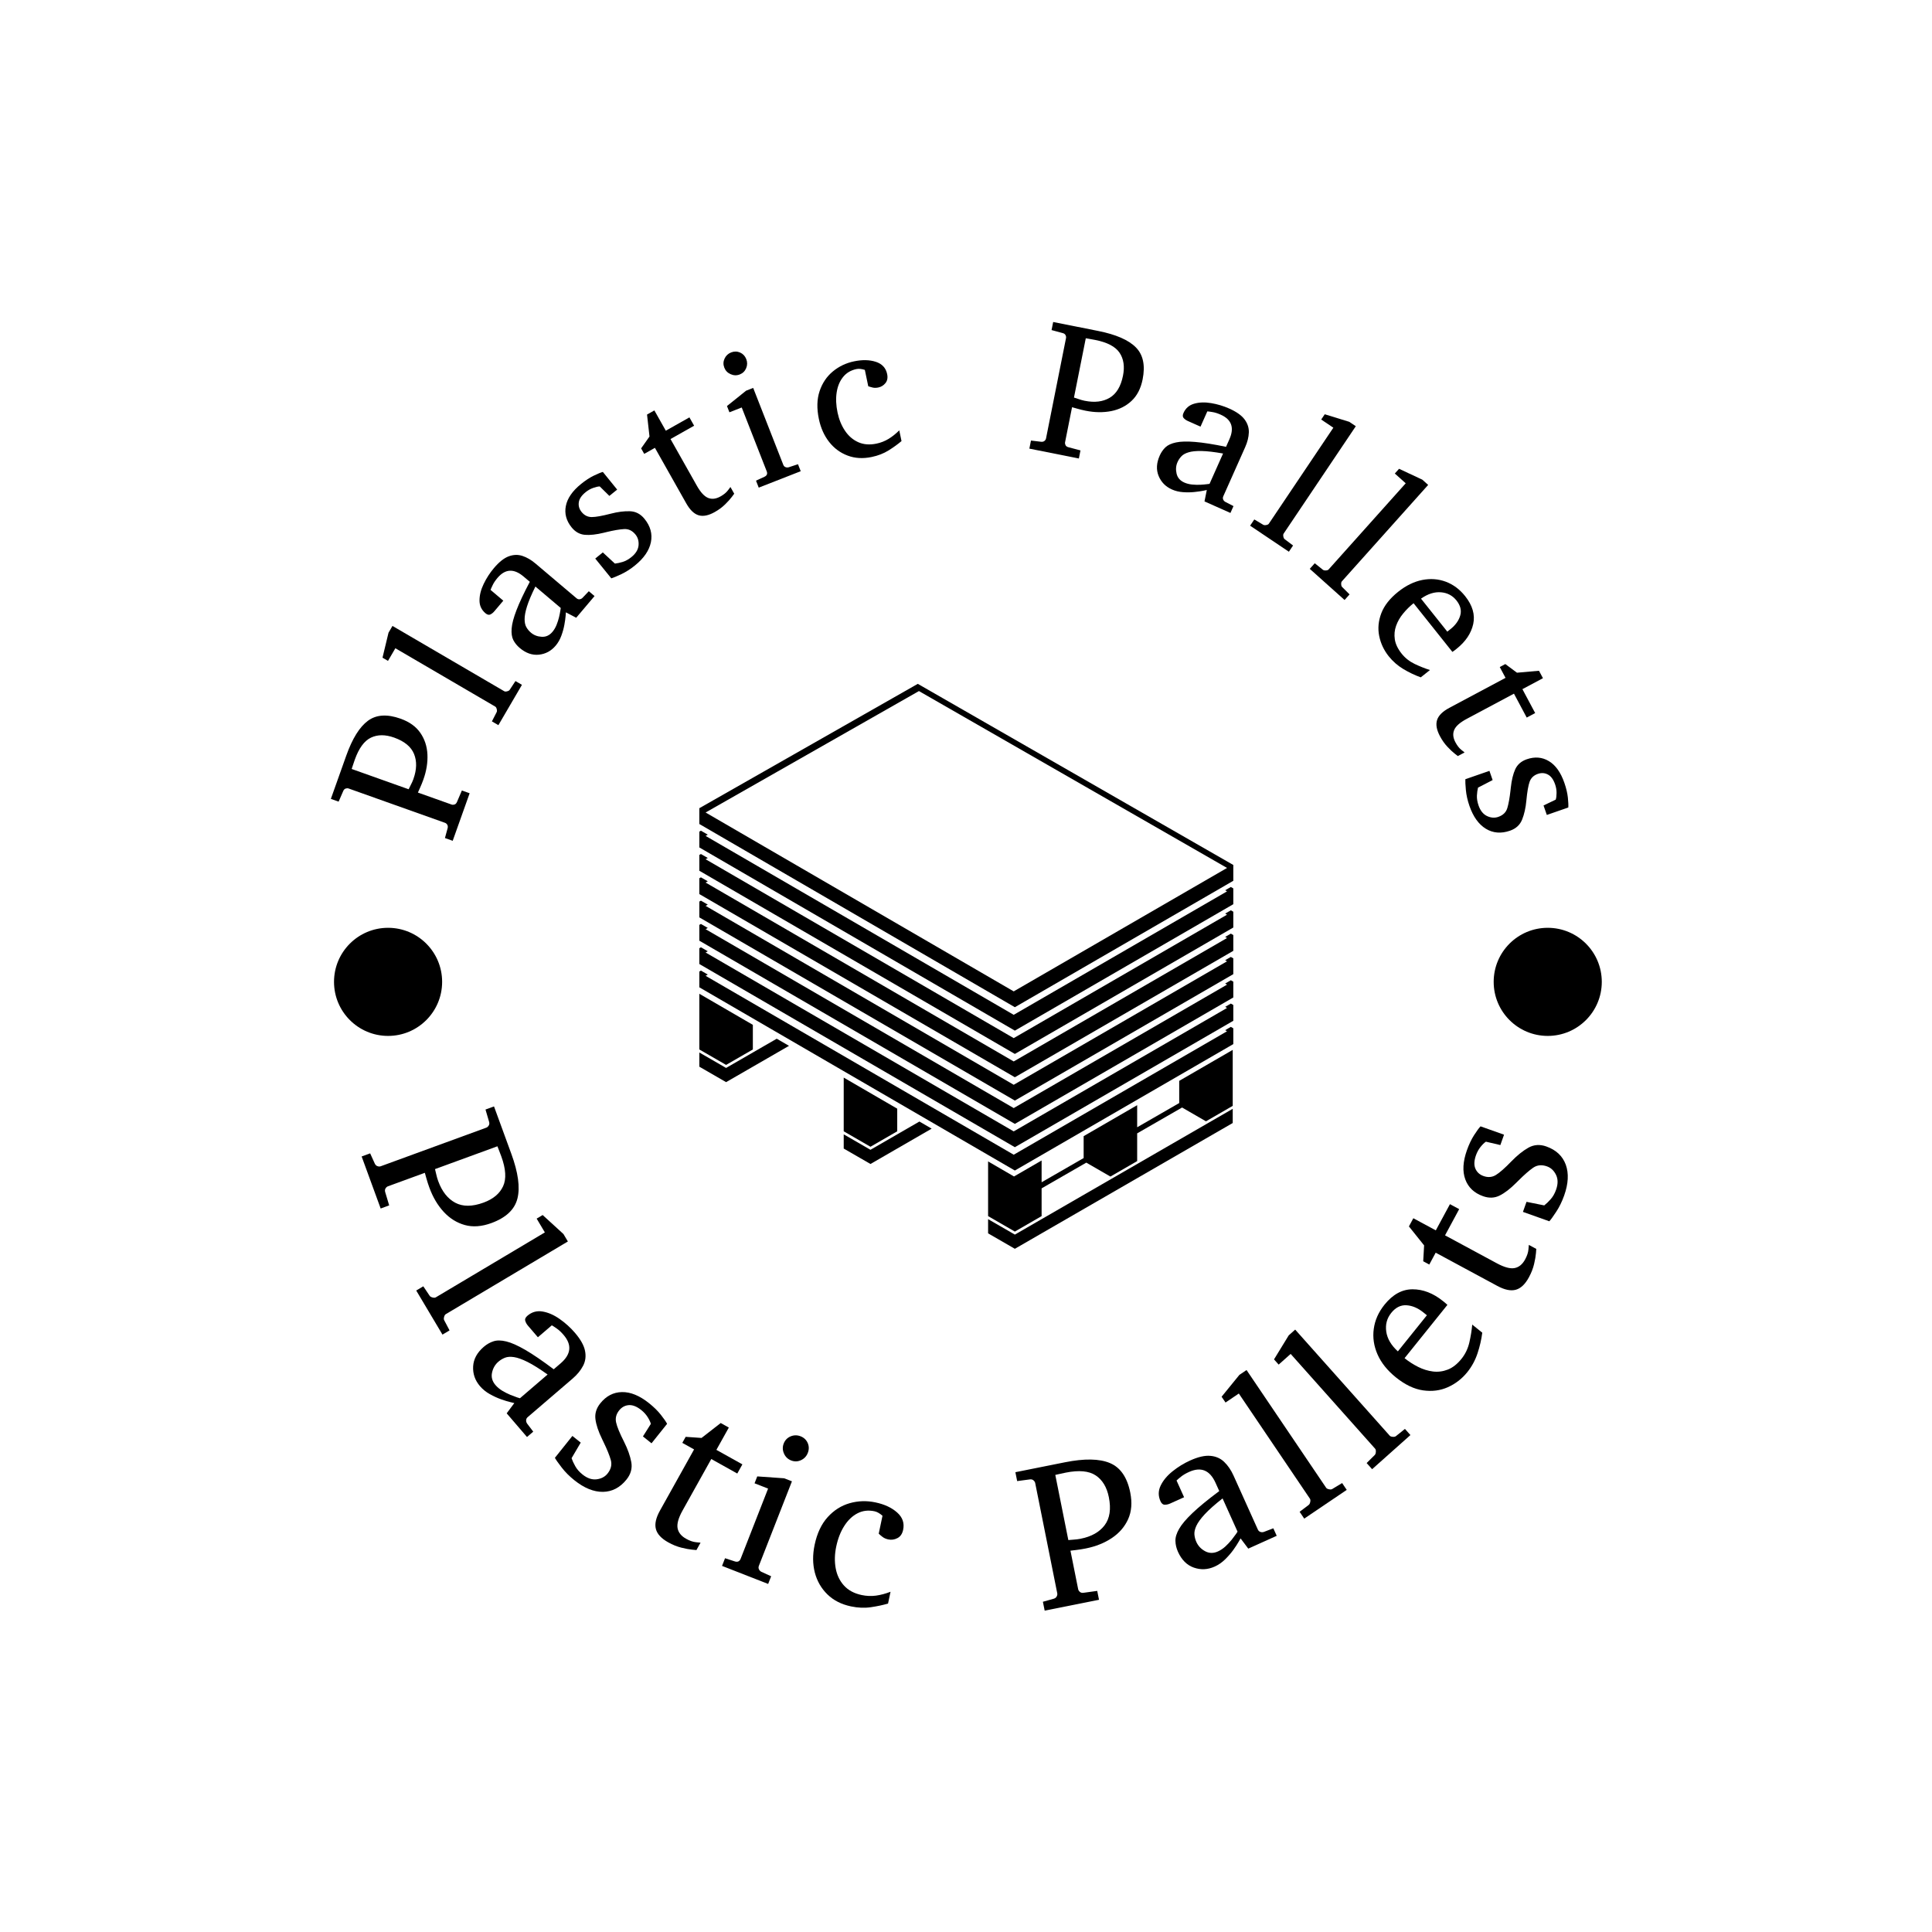 <svg xmlns="http://www.w3.org/2000/svg" version="1.1" xmlns:xlink="http://www.w3.org/1999/xlink" xmlns:svgjs="http://svgjs.dev/svgjs" width="1500" height="1500" viewBox="0 0 1500 1500"><rect width="1500" height="1500" fill="#ffffff"></rect><g transform="matrix(0.667,0,0,0.667,250,250)"><svg viewBox="0 0 280 280" data-background-color="#ffffff" preserveAspectRatio="xMidYMid meet" height="1500" width="1500" xmlns="http://www.w3.org/2000/svg" xmlns:xlink="http://www.w3.org/1999/xlink"><g id="tight-bounds" transform="matrix(1,0,0,1,0,0)"><svg viewBox="0 0 280 280" height="280" width="280"><g><svg viewBox="0 0 280 280" height="280" width="280"><g><svg viewBox="0 0 280 280" height="280" width="280"><g id="textblocktransform"><svg viewBox="0 0 280 280" height="280" width="280" id="textblock"><g><svg viewBox="0 0 280 280" height="280" width="280"><g transform="matrix(1,0,0,1,81.989,78.623)"><svg viewBox="0 0 116.023 122.754" height="122.754" width="116.023"><g id="icon-0"><svg xmlns="http://www.w3.org/2000/svg" xmlns:xlink="http://www.w3.org/1999/xlink" version="1.1" x="0" y="0" viewBox="7.796 6 85.065 90" enable-background="new 0 0 100 100" xml:space="preserve" height="122.754" width="116.023" class="icon-jxe-0" data-fill-palette-color="accent" id="jxe-0"><g fill="#38b2ac" data-fill-palette-color="accent"><polygon points="53.797,91.277 53.797,93.539 58.06,96 92.768,75.961 92.768,73.699 58.06,93.738  " fill="#000000" data-fill-palette-color="accent"></polygon><polygon points="84.243,72.783 77.544,76.639 77.544,73.121 69.019,78.055 69.019,81.545 62.322,85.4 62.322,81.933 57.924,84.478    53.797,82.081 53.797,90.793 58.06,93.256 62.322,90.793 62.322,86.372 69.441,82.274 73.283,84.492 77.544,82.031 77.544,77.61    84.7,73.492 88.506,75.691 92.768,73.228 92.768,64.313 84.243,69.247  " fill="#000000" data-fill-palette-color="accent"></polygon><polygon points="39.321,77.283 39.321,73.677 30.796,68.727 30.796,77.283 35.059,79.745  " fill="#000000" data-fill-palette-color="accent"></polygon><polygon points="35.059,80.228 30.796,77.767 30.796,80.029 35.059,82.49 44.808,76.86 42.855,75.726  " fill="#000000" data-fill-palette-color="accent"></polygon><polygon points="16.321,64.246 16.321,60.322 7.796,55.374 7.796,64.246 12.058,66.705  " fill="#000000" data-fill-palette-color="accent"></polygon><polygon points="12.058,67.189 7.796,64.728 7.796,66.99 12.058,69.451 22.081,63.667 20.126,62.532  " fill="#000000" data-fill-palette-color="accent"></polygon><polygon points="91.562,38.886 91.863,39.059 57.877,58.727 8.794,30.226 9.143,30.029 8.052,29.396 7.796,29.542 7.796,32.061    58.06,61.245 92.86,41.105 92.86,38.587 92.469,38.36  " fill="#000000" data-fill-palette-color="accent"></polygon><polygon points="91.562,42.601 91.863,42.773 57.877,62.439 8.794,33.941 9.143,33.742 8.052,33.112 7.796,33.256 7.796,35.775    58.06,64.958 92.86,44.818 92.86,42.3 92.469,42.076  " fill="#000000" data-fill-palette-color="accent"></polygon><polygon points="91.562,46.317 91.863,46.49 57.877,66.154 8.794,37.657 9.143,37.458 8.052,36.826 7.796,36.971 7.796,39.49    58.06,68.673 92.86,48.533 92.86,46.015 92.469,45.791  " fill="#000000" data-fill-palette-color="accent"></polygon><polygon points="91.562,50.028 91.863,50.201 57.877,69.871 8.794,41.369 9.143,41.173 8.052,40.54 7.796,40.684 7.796,43.203    58.06,72.388 92.86,52.248 92.86,49.729 92.469,49.504  " fill="#000000" data-fill-palette-color="accent"></polygon><polygon points="91.562,53.745 91.863,53.917 57.877,73.582 8.794,45.085 9.143,44.884 8.052,44.254 7.796,44.399 7.796,46.917    58.06,76.101 92.86,55.961 92.86,53.442 92.469,53.218  " fill="#000000" data-fill-palette-color="accent"></polygon><polygon points="91.562,57.459 91.863,57.632 57.877,77.296 8.794,48.8 9.143,48.601 8.052,47.969 7.796,48.115 7.796,50.632    58.06,79.815 92.86,59.676 92.86,57.157 92.469,56.933  " fill="#000000" data-fill-palette-color="accent"></polygon><polygon points="91.562,61.173 91.863,61.345 57.877,81.013 8.794,52.513 9.143,52.315 8.052,51.682 7.796,51.827 7.796,54.345    58.06,83.53 92.86,63.39 92.86,60.873 92.469,60.646  " fill="#000000" data-fill-palette-color="accent"></polygon><path d="M42.597 6L7.796 25.811V28.328L58.06 57.514 92.861 37.374V34.855zM57.877 54.992L8.794 26.495 42.779 7.15 91.863 35.328z" fill="#000000" data-fill-palette-color="accent"></path></g></svg></g></svg></g><g id="text-0"><path d="M17.068 86.191v0c1.915 0.682 3.345 1.704 4.289 3.067 0.944 1.362 1.461 2.922 1.55 4.68 0.086 1.764-0.205 3.585-0.874 5.463v0l-0.04 0.113c-0.183 0.515-0.411 1.074-0.682 1.678-0.265 0.606-0.422 0.957-0.471 1.053v0l7.319 2.606c0.188 0.067 0.398 0.064 0.629-0.009 0.223-0.069 0.397-0.241 0.523-0.514v0l1.083-2.534 1.686 0.601-3.68 10.333-1.686-0.601 0.581-2.138c0.073-0.285 0.049-0.535-0.073-0.748-0.131-0.209-0.29-0.347-0.479-0.415v0l-20.967-7.466c-0.188-0.067-0.402-0.062-0.642 0.015-0.236 0.086-0.409 0.265-0.52 0.537v0l-1.002 2.307-1.687-0.6 3.348-9.401c1.322-3.711 2.893-6.237 4.714-7.576 1.813-1.336 4.173-1.486 7.081-0.451zM15.669 90.299v0c-1.909-0.68-3.587-0.676-5.035 0.012-1.45 0.694-2.621 2.293-3.513 4.799v0c-0.127 0.358-0.271 0.781-0.431 1.268-0.162 0.494-0.243 0.741-0.243 0.742v0l12.377 4.407c0.022-0.063 0.161-0.343 0.416-0.839 0.259-0.488 0.454-0.917 0.586-1.288v0l0.043-0.122c0.725-2.035 0.769-3.837 0.133-5.409-0.64-1.58-2.085-2.77-4.333-3.57z" fill="#000000" data-fill-palette-color="primary"></path><path d="M42.037 78.016l1.407 0.822-5.119 8.763-1.407-0.822 1.016-1.978c0.098-0.167 0.109-0.392 0.035-0.674-0.065-0.285-0.175-0.473-0.331-0.564v0l-21.696-12.674-1.603 2.745-1.192-0.696 1.304-5.422 0.862-1.477 24.277 14.183c0.155 0.091 0.372 0.097 0.649 0.02 0.279-0.068 0.464-0.18 0.555-0.336v0z" fill="#000000" data-fill-palette-color="primary"></path><path d="M57.975 58.497l1.244 1.053-3.984 4.71-2.241-1.176c0 0-0.019 0.255-0.057 0.764-0.042 0.514-0.133 1.158-0.272 1.931-0.135 0.768-0.354 1.564-0.659 2.39-0.301 0.82-0.713 1.54-1.239 2.16v0c-0.973 1.15-2.184 1.802-3.632 1.956-1.449 0.154-2.842-0.335-4.181-1.467v0c-0.59-0.499-1.052-1.069-1.384-1.708-0.323-0.64-0.445-1.476-0.365-2.509 0.075-1.028 0.425-2.355 1.051-3.983 0.625-1.637 1.591-3.692 2.898-6.166v0l-1.366-1.156c-2.097-1.774-3.985-1.668-5.664 0.316v0c-0.465 0.55-0.812 1.068-1.041 1.556-0.234 0.483-0.387 0.829-0.459 1.039v0l2.771 2.344-1.963 2.32c-0.245 0.29-0.527 0.515-0.845 0.674-0.323 0.155-0.68 0.066-1.072-0.265v0c-0.87-0.736-1.301-1.672-1.292-2.809 0.005-1.131 0.308-2.32 0.909-3.566 0.601-1.247 1.345-2.394 2.231-3.443v0c1.111-1.313 2.178-2.161 3.201-2.544 1.028-0.379 2.023-0.41 2.986-0.093 0.968 0.321 1.913 0.872 2.833 1.651v0l8.932 7.556c0.198 0.168 0.413 0.24 0.642 0.216 0.239-0.025 0.446-0.12 0.622-0.286v0zM51.879 62.141v0l-5.511-4.662c-0.858 1.736-1.466 3.178-1.824 4.324-0.358 1.146-0.531 2.078-0.519 2.796 0.003 0.719 0.134 1.297 0.393 1.734 0.254 0.442 0.58 0.831 0.977 1.167v0c0.651 0.551 1.433 0.85 2.345 0.897 0.908 0.052 1.682-0.301 2.324-1.06v0c0.362-0.427 0.66-0.93 0.896-1.508 0.235-0.587 0.419-1.161 0.551-1.72 0.132-0.569 0.225-1.04 0.28-1.414 0.059-0.369 0.089-0.554 0.088-0.554z" fill="#000000" data-fill-palette-color="primary"></path><path d="M70.075 42.771v0c1.289 1.59 1.752 3.282 1.389 5.078-0.367 1.791-1.516 3.469-3.448 5.036v0c-0.989 0.802-1.987 1.439-2.993 1.912-1.007 0.473-1.728 0.774-2.163 0.904v0l-3.489-4.302 1.646-1.335 2.626 2.428c0.498-0.052 1.065-0.173 1.701-0.363 0.637-0.199 1.271-0.554 1.903-1.066v0c0.932-0.756 1.444-1.596 1.535-2.52 0.082-0.925-0.139-1.711-0.663-2.358v0c-0.693-0.854-1.521-1.251-2.485-1.191-0.968 0.055-2.234 0.271-3.799 0.648v0l-0.591 0.145c-1.634 0.398-3.012 0.55-4.135 0.456-1.122-0.103-2.075-0.639-2.861-1.607v0c-1.171-1.445-1.592-3-1.261-4.667 0.325-1.663 1.423-3.252 3.292-4.767v0c0.953-0.772 1.869-1.373 2.747-1.803 0.888-0.428 1.554-0.703 1.998-0.822v0l3.111 3.837-1.693 1.373-2.095-2.06c-0.371 0.009-0.849 0.117-1.434 0.326-0.586 0.209-1.13 0.517-1.633 0.924v0c-0.891 0.722-1.385 1.462-1.482 2.22-0.107 0.756 0.097 1.453 0.613 2.09v0c0.588 0.725 1.317 1.09 2.189 1.096 0.867 0.001 2.241-0.242 4.12-0.729v0c1.544-0.403 2.944-0.581 4.201-0.535 1.246 0.045 2.298 0.595 3.154 1.652z" fill="#000000" data-fill-palette-color="primary"></path><path d="M88.749 35.855v0l0.82 1.454c0 0-0.172 0.231-0.516 0.693-0.338 0.459-0.82 0.995-1.446 1.608-0.628 0.622-1.381 1.181-2.258 1.676v0c-1.359 0.766-2.53 1.003-3.515 0.708-0.985-0.294-1.882-1.158-2.69-2.592v0l-6.805-12.061-2.325 1.312-0.673-1.193 1.818-2.576-0.534-4.773 1.594-0.899 2.486 4.407 5.129-2.894 1.022 1.811-5.129 2.894 5.723 10.145c0.816 1.446 1.636 2.33 2.461 2.653 0.819 0.326 1.714 0.216 2.684-0.331v0c0.714-0.403 1.25-0.843 1.608-1.321 0.364-0.481 0.546-0.721 0.546-0.721z" fill="#000000" data-fill-palette-color="primary"></path><path d="M92.184 8.061v0c0.258 0.658 0.252 1.311-0.016 1.961-0.272 0.658-0.737 1.115-1.396 1.373v0c-0.658 0.258-1.316 0.24-1.975-0.054-0.663-0.285-1.123-0.756-1.38-1.414v0c-0.262-0.67-0.245-1.329 0.053-1.975 0.294-0.638 0.77-1.085 1.429-1.343v0c0.658-0.258 1.305-0.25 1.942 0.024 0.633 0.282 1.081 0.758 1.343 1.428zM103.424 30.902l0.594 1.518-9.124 3.572-0.594-1.518 1.846-0.851c0.532-0.251 0.693-0.644 0.484-1.178v0l-5.431-13.873-2.672 1.047-0.533-1.36 4.16-3.336 1.536-0.601 6.543 16.712c0.095 0.242 0.252 0.406 0.472 0.492 0.216 0.094 0.444 0.109 0.683 0.044v0z" fill="#000000" data-fill-palette-color="primary"></path><path d="M125.431 23.545v0l0.486 2.329c-0.81 0.687-1.745 1.362-2.805 2.026-1.066 0.665-2.291 1.142-3.675 1.43v0c-1.899 0.396-3.643 0.294-5.232-0.307-1.588-0.595-2.924-1.579-4.007-2.954-1.085-1.381-1.831-3.047-2.238-4.997v0c-0.478-2.29-0.425-4.307 0.158-6.049 0.588-1.75 1.547-3.176 2.876-4.277 1.33-1.101 2.865-1.834 4.608-2.198v0c1.794-0.374 3.375-0.34 4.74 0.104 1.359 0.445 2.177 1.33 2.454 2.655v0c0.167 0.803 0.045 1.458-0.366 1.966-0.412 0.508-0.924 0.826-1.537 0.954v0c-0.457 0.095-0.864 0.102-1.222 0.02-0.365-0.087-0.692-0.183-0.979-0.286v0l-0.741-3.553c-0.701-0.228-1.31-0.289-1.825-0.181v0c-1.214 0.253-2.18 0.826-2.9 1.718-0.726 0.894-1.191 2.009-1.396 3.345-0.206 1.33-0.144 2.788 0.187 4.374v0c0.313 1.501 0.85 2.819 1.612 3.953 0.762 1.142 1.722 1.973 2.879 2.494 1.157 0.521 2.48 0.627 3.968 0.316v0c0.946-0.197 1.821-0.54 2.625-1.027 0.797-0.486 1.574-1.105 2.33-1.855z" fill="#000000" data-fill-palette-color="primary"></path><path d="M178.31 12.456v0c-0.397 1.994-1.201 3.557-2.413 4.688-1.211 1.132-2.68 1.869-4.406 2.212-1.733 0.341-3.577 0.317-5.532-0.072v0l-0.117-0.024c-0.536-0.107-1.123-0.251-1.76-0.432-0.638-0.175-1.008-0.279-1.11-0.312v0l-1.517 7.619c-0.039 0.196-0.006 0.403 0.1 0.622 0.101 0.21 0.296 0.358 0.585 0.442v0l2.663 0.704-0.349 1.755-10.758-2.142 0.35-1.756 2.2 0.265c0.293 0.031 0.536-0.029 0.73-0.181 0.188-0.16 0.302-0.338 0.34-0.533v0l4.348-21.829c0.039-0.196 0.003-0.407-0.108-0.633-0.119-0.221-0.321-0.366-0.607-0.437v0l-2.428-0.657 0.35-1.755 9.786 1.949c3.864 0.77 6.59 1.958 8.18 3.566 1.584 1.6 2.075 3.914 1.473 6.941zM174.042 11.667v0c0.396-1.987 0.149-3.647-0.741-4.98-0.897-1.334-2.649-2.261-5.258-2.78v0c-0.373-0.074-0.812-0.155-1.318-0.242-0.513-0.088-0.769-0.133-0.768-0.133v0l-2.567 12.885c0.065 0.013 0.362 0.11 0.891 0.29 0.52 0.185 0.974 0.316 1.359 0.393v0l0.127 0.025c2.118 0.422 3.908 0.204 5.371-0.653 1.47-0.863 2.438-2.464 2.904-4.805z" fill="#000000" data-fill-palette-color="primary"></path><path d="M198.05 40.003l-0.663 1.489-5.636-2.51 0.503-2.48c0 0-0.25 0.053-0.75 0.159-0.506 0.103-1.149 0.196-1.93 0.278-0.775 0.085-1.601 0.097-2.478 0.035-0.871-0.06-1.678-0.255-2.421-0.586v0c-1.376-0.613-2.34-1.593-2.893-2.941-0.553-1.348-0.472-2.823 0.241-4.424v0c0.315-0.706 0.732-1.308 1.254-1.807 0.524-0.489 1.293-0.84 2.307-1.051 1.008-0.215 2.381-0.249 4.118-0.104 1.746 0.143 3.989 0.496 6.73 1.061v0l0.728-1.635c1.117-2.509 0.489-4.292-1.886-5.35v0c-0.658-0.293-1.252-0.481-1.784-0.565-0.529-0.09-0.904-0.14-1.126-0.151v0l-1.477 3.315-2.776-1.236c-0.347-0.155-0.641-0.362-0.883-0.623-0.239-0.267-0.254-0.635-0.045-1.104v0c0.464-1.041 1.242-1.716 2.336-2.024 1.087-0.311 2.313-0.352 3.678-0.124 1.365 0.229 2.675 0.622 3.929 1.18v0c1.571 0.7 2.683 1.487 3.337 2.363 0.651 0.881 0.959 1.828 0.924 2.841-0.038 1.019-0.303 2.08-0.794 3.182v0l-4.76 10.686c-0.106 0.237-0.115 0.463-0.028 0.677 0.091 0.223 0.24 0.395 0.449 0.518v0zM192.848 35.168v0l2.937-6.594c-1.907-0.339-3.461-0.52-4.661-0.544-1.201-0.024-2.144 0.07-2.83 0.283-0.689 0.204-1.208 0.491-1.555 0.862-0.354 0.368-0.636 0.789-0.848 1.264v0c-0.347 0.779-0.416 1.614-0.206 2.502 0.204 0.886 0.759 1.531 1.667 1.936v0c0.511 0.228 1.078 0.374 1.698 0.438 0.629 0.061 1.231 0.078 1.806 0.05 0.583-0.032 1.062-0.074 1.435-0.127 0.371-0.046 0.556-0.07 0.557-0.07z" fill="#000000" data-fill-palette-color="primary"></path><path d="M210.996 48.563l-0.909 1.352-8.424-5.66 0.909-1.353 1.91 1.139c0.16 0.108 0.384 0.134 0.67 0.077 0.289-0.047 0.483-0.145 0.584-0.295v0l14.014-20.855-2.639-1.774 0.77-1.145 5.329 1.642 1.42 0.954-15.682 23.336c-0.1 0.149-0.121 0.365-0.061 0.646 0.051 0.283 0.151 0.475 0.3 0.576v0z" fill="#000000" data-fill-palette-color="primary"></path><path d="M223.274 59.188l-1.087 1.215-7.563-6.768 1.087-1.215 1.734 1.391c0.144 0.129 0.362 0.185 0.654 0.169 0.292-0.007 0.498-0.077 0.618-0.211v0l16.756-18.724-2.37-2.121 0.92-1.028 5.053 2.361 1.274 1.14-18.749 20.952c-0.12 0.134-0.17 0.345-0.149 0.632 0.011 0.287 0.084 0.491 0.218 0.611v0z" fill="#000000" data-fill-palette-color="primary"></path><path d="M240.738 75.621l-1.994 1.589c-1.29-0.463-2.555-1.066-3.795-1.808-1.23-0.741-2.286-1.664-3.166-2.769v0c-1.051-1.319-1.742-2.789-2.072-4.41-0.329-1.621-0.177-3.269 0.458-4.943 0.634-1.665 1.857-3.22 3.671-4.666v0c1.699-1.355 3.444-2.209 5.234-2.562 1.785-0.349 3.488-0.223 5.109 0.377 1.62 0.61 3.018 1.652 4.194 3.126v0c1.617 2.027 2.204 4.053 1.762 6.076-0.451 2.022-1.648 3.808-3.593 5.358v0c-0.104 0.083-0.245 0.195-0.422 0.337-0.172 0.137-0.342 0.256-0.509 0.355v0l-8.434-10.578c-0.829 0.661-1.584 1.408-2.266 2.242-0.686 0.829-1.197 1.717-1.532 2.666-0.339 0.944-0.431 1.929-0.277 2.957 0.156 1.018 0.653 2.054 1.493 3.107v0c0.744 0.933 1.685 1.675 2.823 2.225 1.139 0.541 2.244 0.981 3.316 1.321zM238.794 60.111l5.716 7.169 0.711-0.567c1.074-0.856 1.772-1.835 2.096-2.937 0.318-1.098 0.045-2.189-0.819-3.273v0c-0.856-1.074-1.985-1.666-3.386-1.776-1.41-0.112-2.85 0.35-4.318 1.384z" fill="#000000" data-fill-palette-color="primary"></path><path d="M248.266 93.527v0l-1.473 0.786c0 0-0.227-0.177-0.681-0.532-0.451-0.349-0.975-0.843-1.574-1.484-0.608-0.643-1.148-1.408-1.622-2.296v0c-0.734-1.376-0.943-2.553-0.626-3.531 0.317-0.978 1.202-1.854 2.655-2.629v0l12.217-6.52-1.257-2.355 1.209-0.645 2.532 1.879 4.784-0.422 0.862 1.614-4.464 2.382 2.773 5.196-1.835 0.979-2.773-5.196-10.277 5.484c-1.464 0.781-2.368 1.581-2.709 2.398-0.345 0.811-0.256 1.708 0.268 2.69v0c0.386 0.723 0.814 1.27 1.282 1.639 0.472 0.375 0.708 0.563 0.709 0.563z" fill="#000000" data-fill-palette-color="primary"></path><path d="M258.132 110.531v0c-1.933 0.671-3.683 0.53-5.248-0.422-1.559-0.955-2.746-2.607-3.561-4.956v0c-0.417-1.203-0.677-2.358-0.779-3.465-0.102-1.108-0.14-1.888-0.114-2.342v0l5.233-1.816 0.695 2.002-3.177 1.643c-0.121 0.486-0.2 1.061-0.238 1.723-0.03 0.667 0.089 1.384 0.355 2.152v0c0.393 1.134 1.009 1.901 1.847 2.301 0.842 0.392 1.656 0.452 2.443 0.179v0c1.039-0.361 1.694-1.004 1.965-1.931 0.277-0.929 0.505-2.193 0.684-3.793v0l0.066-0.605c0.182-1.672 0.508-3.02 0.978-4.044 0.479-1.02 1.307-1.734 2.484-2.142v0c1.757-0.61 3.363-0.476 4.818 0.402 1.453 0.872 2.573 2.444 3.362 4.718v0c0.402 1.159 0.656 2.224 0.76 3.197 0.101 0.981 0.132 1.701 0.093 2.159v0l-4.666 1.619-0.715-2.059 2.65-1.269c0.118-0.351 0.178-0.838 0.182-1.46 0.003-0.622-0.102-1.238-0.314-1.849v0c-0.376-1.083-0.903-1.8-1.582-2.15-0.675-0.359-1.399-0.403-2.174-0.135v0c-0.882 0.306-1.473 0.868-1.776 1.685-0.296 0.815-0.535 2.189-0.717 4.123v0c-0.147 1.589-0.456 2.966-0.927 4.132-0.466 1.157-1.342 1.958-2.627 2.403z" fill="#000000" data-fill-palette-color="primary"></path><path d="M36.803 195.786v0c-2.104 0.769-4.032 0.91-5.786 0.422-1.747-0.49-3.275-1.446-4.584-2.87-1.311-1.43-2.342-3.175-3.095-5.235v0l-0.045-0.122c-0.206-0.563-0.408-1.192-0.605-1.887-0.199-0.701-0.313-1.11-0.342-1.227v0l-8.001 2.925c-0.213 0.078-0.389 0.227-0.528 0.449-0.148 0.217-0.177 0.487-0.087 0.809v0l0.868 2.898-1.85 0.676-4.134-11.307 1.85-0.676 0.997 2.201c0.139 0.304 0.338 0.497 0.595 0.581 0.254 0.092 0.487 0.099 0.7 0.021v0l22.942-8.386c0.213-0.078 0.39-0.235 0.53-0.471 0.149-0.232 0.173-0.507 0.072-0.825v0l-0.775-2.644 1.85-0.676 3.766 10.302c1.485 4.063 1.928 7.294 1.328 9.691-0.597 2.404-2.486 4.188-5.666 5.351zM35.103 191.34v0c2.085-0.762 3.499-1.943 4.241-3.541 0.743-1.599 0.612-3.772-0.393-6.521v0c-0.144-0.394-0.32-0.855-0.527-1.383-0.207-0.528-0.311-0.791-0.31-0.792v0l-13.561 4.958c0.027 0.075 0.107 0.408 0.238 0.999 0.133 0.597 0.274 1.099 0.423 1.506v0l0.044 0.122c0.815 2.229 2.04 3.786 3.677 4.671 1.645 0.889 3.701 0.883 6.168-0.019z" fill="#000000" data-fill-palette-color="primary"></path><path d="M27.715 219.106l-1.538 0.916-5.703-9.579 1.538-0.916 1.36 2.03c0.106 0.178 0.316 0.309 0.629 0.393 0.314 0.085 0.554 0.077 0.721-0.022v0l23.703-14.112-1.785-2.998 1.306-0.778 4.518 4.13 0.962 1.615-26.53 15.795c-0.166 0.099-0.289 0.304-0.368 0.614-0.082 0.305-0.074 0.54 0.025 0.707v0z" fill="#000000" data-fill-palette-color="primary"></path><path d="M45.901 241.107l-1.358 1.165-4.414-5.145 1.659-2.227c0 0-0.272-0.066-0.814-0.197-0.548-0.127-1.23-0.333-2.045-0.617-0.81-0.289-1.634-0.666-2.473-1.133-0.838-0.475-1.548-1.052-2.13-1.73v0c-1.076-1.255-1.572-2.682-1.487-4.283 0.084-1.591 0.857-3.014 2.318-4.268v0c0.648-0.556 1.347-0.954 2.098-1.194 0.752-0.25 1.678-0.24 2.778 0.028 1.105 0.264 2.488 0.878 4.149 1.842 1.661 0.964 3.717 2.367 6.166 4.208v0l1.495-1.283c2.287-1.962 2.503-4.023 0.65-6.183v0c-0.516-0.602-1.02-1.071-1.509-1.406-0.485-0.34-0.834-0.567-1.047-0.682v0l-3.028 2.597-2.168-2.527c-0.273-0.319-0.464-0.664-0.573-1.036-0.118-0.373 0.038-0.744 0.468-1.113v0c0.951-0.816 2.041-1.123 3.269-0.92 1.228 0.203 2.465 0.739 3.713 1.61 1.243 0.866 2.355 1.87 3.336 3.013v0c1.233 1.437 1.965 2.745 2.196 3.926 0.236 1.176 0.097 2.258-0.419 3.244-0.516 0.996-1.277 1.926-2.283 2.789v0l-9.752 8.366c-0.212 0.182-0.326 0.403-0.341 0.662-0.015 0.259 0.052 0.5 0.2 0.725v0zM43.01 233.852v0l6.01-5.157c-1.721-1.228-3.174-2.138-4.357-2.73-1.179-0.587-2.162-0.938-2.948-1.055-0.776-0.116-1.424-0.073-1.945 0.128-0.526 0.206-1.004 0.493-1.435 0.862v0c-0.713 0.612-1.176 1.404-1.387 2.376-0.212 0.981 0.036 1.884 0.743 2.708v0c0.399 0.465 0.895 0.879 1.487 1.242 0.592 0.353 1.182 0.651 1.768 0.893 0.592 0.239 1.083 0.423 1.475 0.553 0.393 0.12 0.589 0.18 0.589 0.18z" fill="#000000" data-fill-palette-color="primary"></path><path d="M66.174 251.499v0c-1.407 1.76-3.114 2.656-5.121 2.69-2.008 0.024-4.079-0.817-6.214-2.523v0c-1.093-0.874-2.012-1.796-2.756-2.766-0.748-0.965-1.241-1.666-1.479-2.105v0l3.803-4.756 1.811 1.449-1.991 3.388c0.177 0.526 0.446 1.108 0.806 1.745 0.351 0.639 0.878 1.24 1.581 1.802v0c1.026 0.82 2.046 1.166 3.061 1.039 1.015-0.127 1.806-0.545 2.371-1.253v0c0.753-0.942 0.988-1.924 0.704-2.945-0.29-1.025-0.822-2.334-1.597-3.927v0l-0.288-0.601c-0.811-1.664-1.295-3.109-1.45-4.335-0.16-1.22 0.189-2.366 1.047-3.439v0c1.278-1.598 2.849-2.416 4.714-2.452 1.864-0.037 3.828 0.769 5.889 2.417v0c1.046 0.837 1.904 1.68 2.572 2.53 0.669 0.85 1.118 1.5 1.349 1.949v0l-3.385 4.232-1.866-1.492 1.717-2.724c-0.097-0.402-0.327-0.893-0.691-1.474-0.362-0.571-0.822-1.08-1.379-1.525v0c-0.979-0.783-1.887-1.141-2.724-1.077-0.837 0.065-1.534 0.446-2.092 1.144v0c-0.645 0.807-0.866 1.676-0.663 2.606 0.199 0.936 0.781 2.353 1.747 4.252v0c0.786 1.568 1.305 3.027 1.555 4.38 0.241 1.353-0.103 2.61-1.031 3.771z" fill="#000000" data-fill-palette-color="primary"></path><path d="M82.253 265.231v0l-0.896 1.606c0 0-0.312-0.029-0.936-0.087-0.624-0.058-1.405-0.204-2.344-0.437-0.938-0.233-1.888-0.618-2.848-1.154v0c-1.502-0.838-2.395-1.802-2.68-2.892-0.291-1.093 0.004-2.429 0.884-4.006v0l7.413-13.29-2.558-1.428 0.731-1.309 3.449 0.241 4.166-3.241 1.764 0.984-2.704 4.847 5.65 3.151-1.111 1.991-5.649-3.152-6.24 11.186c-0.887 1.589-1.248 2.861-1.086 3.814 0.169 0.957 0.788 1.734 1.86 2.331v0c0.78 0.435 1.5 0.684 2.159 0.747 0.651 0.065 0.976 0.098 0.976 0.098z" fill="#000000" data-fill-palette-color="primary"></path><path d="M105.554 245.733v0c-0.282 0.72-0.773 1.244-1.473 1.571-0.707 0.325-1.42 0.346-2.14 0.064v0c-0.726-0.284-1.248-0.789-1.566-1.514-0.317-0.725-0.335-1.448-0.054-2.168v0c0.289-0.739 0.793-1.257 1.511-1.557 0.716-0.293 1.437-0.297 2.163-0.012v0c0.72 0.282 1.234 0.769 1.543 1.462 0.3 0.697 0.305 1.415 0.016 2.154zM97.593 272.531l-0.652 1.666-10.019-3.919 0.652-1.667 2.124 0.691c0.619 0.192 1.043-0.004 1.271-0.587v0l5.96-15.233-2.942-1.152 0.586-1.499 5.852 0.411 1.685 0.659-7.184 18.362c-0.102 0.261-0.099 0.509 0.01 0.745 0.108 0.236 0.28 0.418 0.516 0.546v0z" fill="#000000" data-fill-palette-color="primary"></path><path d="M123.531 275.899v0l-0.539 2.563c-1.125 0.329-2.366 0.592-3.722 0.79-1.364 0.203-2.806 0.145-4.327-0.174v0c-2.087-0.439-3.798-1.31-5.131-2.613-1.333-1.302-2.244-2.884-2.731-4.744-0.479-1.865-0.493-3.871-0.042-6.016v0c0.529-2.511 1.472-4.516 2.83-6.016 1.358-1.499 2.95-2.509 4.776-3.031 1.826-0.522 3.695-0.581 5.606-0.179v0c1.97 0.415 3.542 1.147 4.718 2.199 1.177 1.045 1.611 2.297 1.303 3.758v0c-0.184 0.874-0.597 1.475-1.237 1.804-0.643 0.335-1.3 0.431-1.972 0.29v0c-0.496-0.104-0.908-0.28-1.238-0.526-0.33-0.246-0.616-0.487-0.86-0.723v0l0.82-3.894c-0.603-0.536-1.188-0.863-1.755-0.982v0c-1.331-0.28-2.554-0.132-3.67 0.443-1.124 0.581-2.083 1.496-2.877 2.746-0.801 1.248-1.385 2.743-1.751 4.485v0c-0.347 1.65-0.387 3.215-0.12 4.696 0.268 1.48 0.868 2.737 1.802 3.771 0.934 1.034 2.219 1.724 3.856 2.068v0c1.037 0.218 2.064 0.261 3.08 0.127 1.024-0.139 2.084-0.42 3.181-0.842z" fill="#000000" data-fill-palette-color="primary"></path><path d="M175.62 254.346v0c0.439 2.196 0.285 4.124-0.464 5.783-0.75 1.652-1.929 3.017-3.535 4.092-1.613 1.077-3.495 1.831-5.645 2.262v0l-0.128 0.025c-0.588 0.118-1.241 0.221-1.957 0.31-0.723 0.09-1.145 0.141-1.265 0.151v0l1.672 8.354c0.044 0.222 0.165 0.419 0.363 0.59 0.192 0.179 0.454 0.249 0.786 0.21v0l2.996-0.416 0.387 1.931-11.805 2.362-0.386-1.931 2.327-0.65c0.322-0.092 0.543-0.258 0.665-0.5 0.129-0.237 0.172-0.466 0.127-0.688v0l-4.792-23.952c-0.044-0.222-0.173-0.421-0.384-0.596-0.207-0.183-0.475-0.248-0.804-0.196v0l-2.732 0.363-0.386-1.932 10.755-2.152c4.242-0.849 7.502-0.794 9.781 0.164 2.285 0.957 3.76 3.095 4.424 6.416zM170.967 255.348v0c-0.435-2.177-1.387-3.754-2.853-4.731-1.467-0.978-3.635-1.18-6.505-0.606v0c-0.412 0.082-0.894 0.186-1.447 0.31-0.553 0.124-0.829 0.186-0.829 0.187v0l2.832 14.157c0.078-0.016 0.42-0.043 1.024-0.082 0.61-0.041 1.128-0.103 1.553-0.189v0l0.127-0.025c2.327-0.466 4.052-1.44 5.177-2.922 1.129-1.49 1.436-3.523 0.921-6.099z" fill="#000000" data-fill-palette-color="primary"></path><path d="M206.707 262.108l0.735 1.631-6.181 2.785-1.669-2.22c0 0-0.14 0.242-0.419 0.726-0.276 0.49-0.666 1.086-1.168 1.788-0.505 0.696-1.1 1.38-1.784 2.054-0.692 0.67-1.446 1.189-2.26 1.555v0c-1.507 0.679-3.017 0.752-4.529 0.22-1.503-0.529-2.65-1.672-3.441-3.428v0c-0.35-0.778-0.535-1.561-0.555-2.349-0.028-0.792 0.242-1.677 0.81-2.657 0.565-0.986 1.544-2.14 2.937-3.462 1.393-1.322 3.318-2.899 5.776-4.73v0l-0.809-1.796c-1.238-2.747-3.154-3.536-5.749-2.366v0c-0.723 0.326-1.315 0.676-1.775 1.051-0.462 0.369-0.779 0.64-0.95 0.812v0l1.639 3.638-3.036 1.367c-0.383 0.173-0.768 0.258-1.156 0.258-0.391 0.008-0.703-0.246-0.936-0.763v0c-0.515-1.143-0.502-2.274 0.039-3.395 0.54-1.121 1.404-2.157 2.591-3.109 1.181-0.949 2.458-1.733 3.832-2.351v0c1.726-0.778 3.188-1.111 4.386-1 1.195 0.105 2.193 0.543 2.994 1.316 0.81 0.776 1.488 1.768 2.033 2.977v0l5.278 11.714c0.115 0.255 0.295 0.427 0.538 0.514 0.244 0.087 0.495 0.092 0.752 0.013v0zM198.931 262.836v0l-3.253-7.22c-1.664 1.305-2.946 2.442-3.848 3.412-0.895 0.966-1.51 1.81-1.843 2.53-0.33 0.712-0.472 1.346-0.426 1.903 0.049 0.563 0.19 1.103 0.423 1.619v0c0.386 0.857 1.016 1.524 1.888 2.001 0.882 0.48 1.818 0.497 2.808 0.05v0c0.559-0.252 1.096-0.611 1.61-1.076 0.505-0.469 0.957-0.95 1.356-1.444 0.396-0.5 0.711-0.92 0.946-1.26 0.226-0.343 0.339-0.514 0.339-0.515z" fill="#000000" data-fill-palette-color="primary"></path><path d="M221.655 252.278l1.003 1.483-9.236 6.244-1.003-1.483 1.949-1.474c0.171-0.116 0.29-0.333 0.356-0.651 0.066-0.318 0.045-0.558-0.063-0.718v0l-15.451-22.854-2.89 1.955-0.852-1.26 3.863-4.747 1.557-1.053 17.293 25.579c0.108 0.16 0.32 0.271 0.635 0.331 0.309 0.065 0.544 0.043 0.704-0.065v0z" fill="#000000" data-fill-palette-color="primary"></path><path d="M235.305 240.512l1.191 1.336-8.323 7.417-1.191-1.336 1.735-1.72c0.154-0.137 0.243-0.368 0.266-0.693 0.023-0.324-0.029-0.559-0.158-0.703v0l-18.353-20.595-2.605 2.321-1.011-1.134 3.197-5.22 1.403-1.25 20.542 23.051c0.129 0.144 0.353 0.226 0.673 0.244 0.315 0.023 0.545-0.03 0.689-0.159v0z" fill="#000000" data-fill-palette-color="primary"></path><path d="M249.926 217.848l2.181 1.754c-0.189 1.49-0.533 2.988-1.033 4.493-0.5 1.505-1.235 2.86-2.204 4.066v0c-1.161 1.444-2.571 2.539-4.23 3.283-1.655 0.739-3.453 0.97-5.394 0.693-1.941-0.277-3.906-1.216-5.896-2.815v0c-1.86-1.495-3.193-3.157-3.998-4.985-0.807-1.837-1.08-3.695-0.819-5.572 0.255-1.882 1.033-3.63 2.332-5.246v0c1.788-2.224 3.817-3.338 6.087-3.343 2.28-0.006 4.482 0.845 6.607 2.554v0c0.114 0.092 0.268 0.215 0.46 0.369 0.192 0.155 0.363 0.309 0.512 0.464v0l-9.309 11.58c0.904 0.727 1.885 1.357 2.943 1.892 1.053 0.53 2.128 0.864 3.224 1 1.096 0.137 2.174-0.002 3.234-0.415 1.06-0.414 2.051-1.195 2.974-2.343v0c0.823-1.023 1.391-2.209 1.704-3.556 0.308-1.352 0.516-2.642 0.625-3.873zM233.767 223.665l6.308-7.847-0.787-0.633c-1.174-0.944-2.387-1.457-3.637-1.539-1.26-0.081-2.367 0.471-3.32 1.655v0c-0.944 1.174-1.306 2.529-1.087 4.065 0.219 1.536 1.06 2.969 2.523 4.299z" fill="#000000" data-fill-palette-color="primary"></path><path d="M262.224 200.527v0l1.619 0.873c0 0-0.025 0.312-0.073 0.937-0.049 0.625-0.184 1.408-0.404 2.35-0.22 0.942-0.591 1.896-1.114 2.864v0c-0.816 1.514-1.768 2.421-2.854 2.721-1.089 0.306-2.429 0.03-4.018-0.827v0l-13.394-7.225-1.391 2.578-1.32-0.712 0.193-3.452-3.299-4.12 0.959-1.777 4.884 2.634 3.071-5.693 2.006 1.082-3.071 5.693 11.273 6.081c1.602 0.864 2.878 1.208 3.829 1.032 0.954-0.182 1.722-0.813 2.304-1.892v0c0.424-0.786 0.663-1.509 0.716-2.17 0.056-0.651 0.084-0.977 0.084-0.978z" fill="#000000" data-fill-palette-color="primary"></path><path d="M266.037 179.147v0c2.123 0.755 3.528 2.075 4.216 3.961 0.679 1.89 0.561 4.122-0.354 6.697v0c-0.469 1.319-1.04 2.488-1.714 3.508-0.668 1.022-1.169 1.717-1.506 2.086v0l-5.737-2.04 0.777-2.186 3.852 0.776c0.439-0.339 0.901-0.783 1.387-1.333 0.489-0.541 0.885-1.235 1.186-2.082v0c0.44-1.237 0.434-2.315-0.018-3.233-0.452-0.918-1.105-1.528-1.959-1.832v0c-1.137-0.404-2.141-0.305-3.014 0.298-0.874 0.609-1.938 1.54-3.189 2.792v0l-0.475 0.468c-1.308 1.311-2.515 2.24-3.622 2.787-1.101 0.549-2.298 0.594-3.592 0.134v0c-1.928-0.686-3.214-1.903-3.859-3.653-0.644-1.75-0.524-3.869 0.361-6.356v0c0.449-1.262 0.966-2.348 1.551-3.258 0.585-0.91 1.052-1.547 1.401-1.911v0l5.106 1.816-0.801 2.251-3.135-0.733c-0.348 0.223-0.737 0.601-1.167 1.135-0.422 0.529-0.752 1.13-0.991 1.802v0c-0.42 1.181-0.462 2.156-0.128 2.926 0.335 0.77 0.923 1.304 1.764 1.603v0c0.974 0.346 1.867 0.271 2.68-0.225 0.819-0.494 1.969-1.507 3.448-3.04v0c1.225-1.255 2.435-2.222 3.631-2.901 1.2-0.67 2.501-0.756 3.901-0.257z" fill="#000000" data-fill-palette-color="primary"></path><path d="M2.611 143.376c0-6.487 5.258-11.745 11.746-11.745 6.487 0 11.745 5.258 11.745 11.745 0 6.487-5.258 11.745-11.745 11.745-6.487 0-11.745-5.258-11.746-11.745z" fill="#000000" data-fill-palette-color="primary"></path><path d="M254.585 143.376c0-6.487 5.258-11.745 11.745-11.745 6.487 0 11.745 5.258 11.745 11.745 0 6.487-5.258 11.745-11.745 11.745-6.487 0-11.745-5.258-11.745-11.745z" fill="#000000" data-fill-palette-color="primary"></path></g><g id="text-1"></g></svg></g></svg></g></svg></g><g></g></svg></g><defs></defs></svg><rect width="280" height="280" fill="none" stroke="none" visibility="hidden"></rect></g></svg></g></svg>